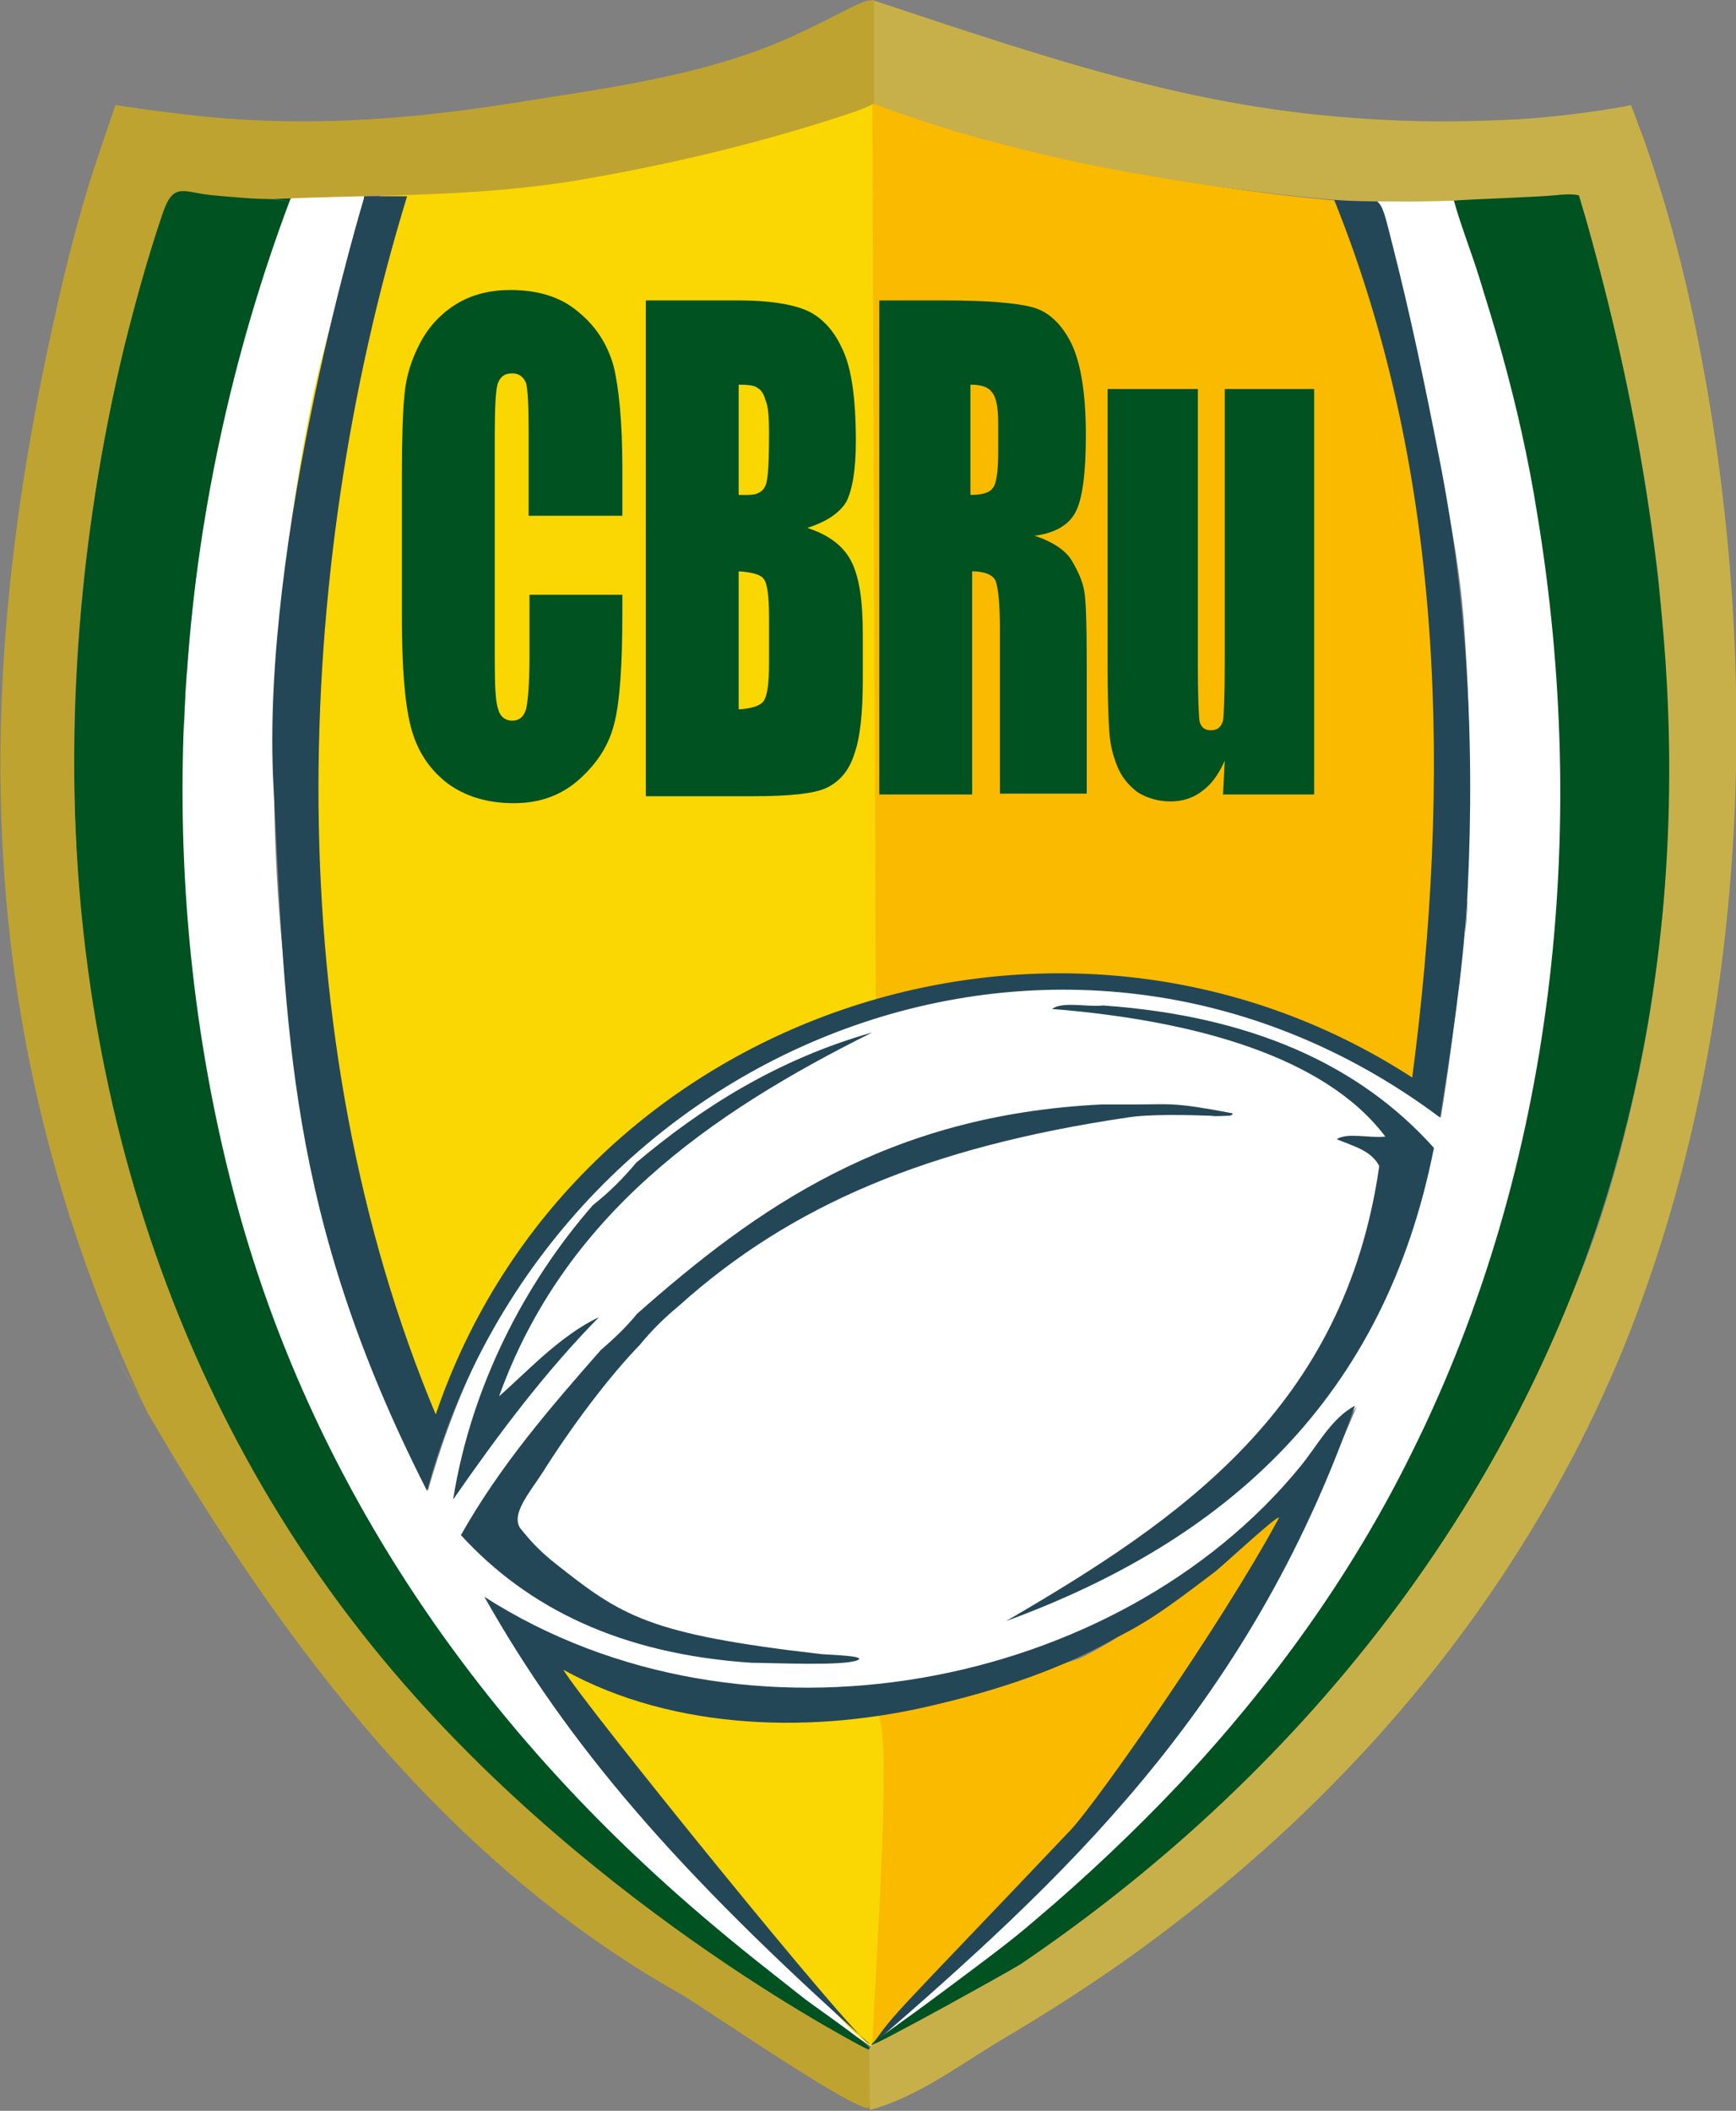 <?xml version="1.0" encoding="utf-8"?>
<!-- Generator: Adobe Illustrator 22.1.0, SVG Export Plug-In . SVG Version: 6.00 Build 0)  -->
<svg version="1.1" id="Layer_1" xmlns="http://www.w3.org/2000/svg" xmlns:xlink="http://www.w3.org/1999/xlink" wide="200px" height="243.1px"
	 viewBox="0 0 200 243.1" style="enable-background:new 0 0 200 243.1;" xml:space="preserve">
<rect x="0" y="0" width="200" height="243.1" fill="#808080" stroke="none"/>
<style type="text/css">
	.st0{fill:#FAD603;}
	.st1{fill:#C7B04A;}
	.st2{fill:#BFA330;}
	.st3{fill:#FFFFFF;}
	.st4{fill:#FABA00;}
	.st5{fill:#244757;}
	.st6{fill:#005221;}
</style>
<g>
	<g>
		<path class="st0" d="M100.6,11c1.3,30.9,1.8,48.6,2.3,92.9c0,3.7-1.9,8.6-1.9,11.8c-3.5,1.1-8.5,3.3-11.8,4.8
			c-8.3,3.8-12.1,6.8-15.7,9.6c-10.6,8.3-18.9,21.1-23.3,33.8c-9.2-21.5-14.9-47.3-14.9-70.5c0-24.4-12.9-64.4,10.6-71.6
			C57.9,18.2,82.8,16.7,100.6,11"/>
		<path class="st1" d="M33.5,23.2c2-0.6,6.4-0.6,8.4,0c-0.1,0.3,0,0.7-0.3,0.7C40.2,22.3,35.9,23.6,33.5,23.2"/>
		<path class="st2" d="M164.8,72.8c0.8,0.7,0.1,2.9,0.3,4.2C164.4,76.3,165,74.1,164.8,72.8"/>
		<path class="st2" d="M192.1,78c0.8,1.1,0.1,3.6,0.3,5.2C191.6,82.2,192.3,79.7,192.1,78"/>
		<path class="st1" d="M169.4,83.6c0.6,3.4,0.6,9.2,0,12.6V83.6z"/>
		<path class="st2" d="M116.3,111.6c2.9-0.6,8.3-0.6,11.2,0H116.3z"/>
		<path class="st1" d="M86.6,191.6h7C92,192.1,88.1,192.1,86.6,191.6"/>
		<path class="st2" d="M93.6,198.2c-1.2,0.6-4.8,0.6-5.9,0H93.6z"/>
		<path class="st2" d="M143.2,205.9c1.4-1.7,2.9-3.2,4.5-4.5C146.3,203,144.8,204.5,143.2,205.9"/>
		<path class="st2" d="M177.4,158.4c-0.9,2.1-1.7,4.4-3.1,5.9C175.3,162.4,176.1,160.1,177.4,158.4"/>
		<path class="st3" d="M21.2,84.3C21.9,64.2,25.5,44,32.2,25c1.7-4.9,11.6-8.4,9.4,0c-2.1,7.7-4.5,15-6,22.9
			c-8.1,41.4-4.2,85.4,13.7,123.8c16.3-57.7,73.9-74.9,116.7-43c3.1-19.1,4.1-38.5,2.6-57.7c-0.8-9.6-3.1-18.6-5.1-28
			c-0.9-4.2-3.2-13.7-4.4-17.8c-1-3.7-0.6-0.7,4-3.4c9.2-5.4,14.4,35.2,15.3,40.6c11.9,68.7-16.2,133.8-77.9,173.2
			c2.9-4.9,9.7-9.5,13.9-13.1c6.1-5.3,12.3-11.7,17.2-18.1c10-13,18.4-27.3,24.7-42.4c-2.3,3.1-11.9,14.3-16,17.4
			c-8.1,6-19.3,11.9-29,14.5c-18.9,5-47,1.1-55.2-9.9C61.7,194.3,69,203,77,212c3.6,4.1,8.2,8.5,11.9,12.7c1.4,1.6,11.1,9.3,11.5,11
			c-34.6-22.8-48.5-39.2-61.9-65.6C23.8,141.1,19,107,21.6,74.9C21.3,78,21.2,81.2,21.2,84.3c0.1-2.2,0.4-4.6,0.2-6.8
			C21.6,79,21.2,85.6,21.2,84.3C21.9,63.9,21.2,89.4,21.2,84.3"/>
		<path class="st2" d="M130.2,201.3c1.2-1.6,2-3.5,3.5-4.9C132.6,198.2,131.8,200.1,130.2,201.3"/>
		<path class="st4" d="M148.4,174.1c-3.1,6.8-10.3,16.2-14.1,22.2c-1.5,1.3-2.3,3.3-3.5,4.9c-5.7,9.3-24.3,28.7-26.5,30.5
			c-0.7,0.5-3.3,2.9-3.9,3.8c0.2-18.8,1.2-10.4,0.3-38.1c0-0.7,10.8-2.2,23.4-6.3c1.9-0.6,13.7-7.9,17.4-11.7
			C142.9,177.9,147.8,173.4,148.4,174.1"/>
		<path class="st0" d="M88.4,223.2c-9.7-10.5-16.7-18.9-24.1-31.7c6.1,3.4,15.2,4.2,24,6.5c1.3,0.3,10.2-0.9,12.6-0.7
			c2.1,0.2,0,27.7-0.4,38.4C96.7,233.3,91.7,225.9,88.4,223.2"/>
		<path class="st4" d="M165.3,72.3c-1.1-18.7-5.3-34.3-10.3-49.1c-20-1.7-38.7-5.9-54.5-11.8l0.4,104.4c4.7-1.4,30.7-8.1,61.8,8.4
			c0.8-6.2,2.5-11.1,2.6-18c0.2-1.2,0.4-4.7,0.6-5.4c2.3-8.2-0.3-15.3-0.3-22.1C165.7,77.9,165.6,73.6,165.3,72.3"/>
		<path class="st5" d="M73.3,133.9c7.6-6.4,16.3-11.9,27.2-15c-18.9,9.4-35.5,21.1-43,41.9c2.9-2.5,7-7,11.5-9.1
			c-6.2,6.3-11.6,13.5-16.8,21c2.1-13.2,8.4-25.1,16.1-33.9C70.2,137.3,71.8,135.7,73.3,133.9"/>
		<path class="st6" d="M33.5,22.8c-13.6,36-16.4,76.3-6.8,113.7c7.9,30.9,25.2,57.7,48.6,79.2c3.8,3.5,7.7,6.8,11.7,10
			c1.9,1.5,3.8,3,5.7,4.5c2,1.5,9,6.3,7.3,5.8c-34.4-11.8-60.6-43.5-76.3-76.6C6,121.8,4.9,77.7,14.8,37.8c1.1-4.6,2.4-9.1,3.9-13.5
			c0.5-1.5,0.9-2.8,0.9-2.8s10.8,1.3,13.8,1.7C31.4,22.9,28.7,22.5,33.5,22.8"/>
		<path class="st5" d="M127.1,115.8c17,1.2,29.5,6.8,38.1,16.4c-5.7,28.9-23.9,45.2-49.3,54.5c20.1-11.7,39-24.5,43-52.4
			c-0.9-1.8-3-2.3-4.9-3.1c1.2-0.8,3.8-0.1,5.6-0.3c-7-9.3-22.2-13.4-38.4-14.7C122.4,115.3,125.2,116,127.1,115.8"/>
		<path class="st5" d="M129.9,128.7c-23,3.4-38.8,10.1-51.7,21.7c-1.7,1.4-3.2,2.9-4.5,4.5c-3.5,3.6-7.8,9.3-11.2,14.7
			c-1.4,2.2-3.9,5-2.4,6.6c1.1,1.4,2.4,2.7,3.8,3.8c7.7,6.1,10.7,8.2,30.7,10.5c1.2,0.1,5.3,0.2,4.2,0.7c-1.6,0.7-9.9,0.3-12.2,0.3
			c-15.1-1-25.8-6.3-33.5-14.7c4.5-8,10.3-14.7,16.1-21.3c1.5-1.3,2.9-2.6,4.2-4.2c13.7-12.1,28.8-22.9,53.5-24.1c1.3,0,2.6,0,3.8,0
			c4.1,0,4.4-0.3,11.2,1c0.3,0.1-0.1,0.3-0.3,0.3c-0.7,0-1.4,0.1-2.1,0C136.9,128.4,132.3,128.3,129.9,128.7"/>
		<path class="st5" d="M169,103.9c-0.5,8.3-1.8,16.6-3.1,24.8c-43.5-32.5-102.9-8.1-116.7,43c-16.3-32-16.2-53.5-17.7-81.3
			c-1.5-28.4,10.5-67.8,10.5-67.8s1.9,0,4.9,0C33.5,66.4,32,119.5,50.2,162.9c15.7-46.2,71.8-65.2,112.5-38.8
			c4.4-33.7,3.9-69.1-9-101.1c5.7-0.1,5.1-1.2,6.7,5.1c2.1,8.2,3.8,16.4,5.4,24.6c3.5,17.7,4.2,35.3,3.1,53.2
			C168.9,105.4,169,104.2,169,103.9C168.5,112.2,169.2,102.8,169,103.9"/>
		<path class="st1" d="M159.4,13.8c5.4,0.3,10.8,0.2,16.2-0.1c2.7-0.2,5.5-0.5,8.2-0.9c1.4-0.2,2.7-0.4,4.1-0.7
			c0.5,1.2,0.9,2.5,1.4,3.7c2.9,8.2,5.1,16.7,6.7,25.3c6.7,35.2,5.5,74.2-6.7,108.2c-7.3,20.5-19.5,39.4-34.6,55
			c-7.5,7.8-15.9,14.9-24.7,21.2c-4.5,3.2-9.2,6.2-13.9,9c-5,2.9-10.2,7-15.9,8.5c-0.1-2.8-0.1-5.1-0.1-6.9
			c0-1.6,15.8-6.6,45.8-34.5c14.8-13.7,24.5-30.1,33.7-49.3c4.1-8.5,6.8-17.7,8.8-26.9c1.1-4.8,1.9-9.7,2.5-14.6
			c0.6-4.9,1.2-9.9,1-14.7c-0.3-4.6,0.1-21.2-0.9-30.1c-1.3-10.4-3.1-20.7-5.7-30.8c-0.7-2.7-1.4-5.4-2.1-8.1
			c-0.4-1.5-0.8-3-1.3-4.6c-1.3-0.2-2.6,0-3.9,0.1c-1.2,0.1-11.3,0.7-17.4,0.6c-2.2,0-4.8,0-7-0.2c-7.8-0.7-15.5-1.7-23.2-3.1
			c-6.8-1.2-13.5-2.8-20.1-4.7c-3.3-1-6.6-2.1-9.8-3.3c-1.7-4.2,1-12-0.3-12C123.6,7.7,139,12.8,159.4,13.8"/>
		<path class="st5" d="M156.1,161.9c-12.3,35.2-34.2,55-55.6,73.6c2.6-3.8,2.4-3.2,22.9-24.8c2.9-3.1,17.2-23.4,23.9-35.8
			c0.6-1.1-6.4,5.4-7.3,6.1c-3.6,2.7-7.1,5.5-11.2,7.5c-6.4,3.7-13.7,6.1-20.9,7.8c-13.9,3.4-30.2,3.1-43-4
			c2,3.5,33.9,42.9,35.3,43.1c-22.3-19.9-34.8-34.5-44.4-51.5c30,19.2,73,10.7,94-15C151.7,166.6,153.4,163.3,156.1,161.9"/>
		<path class="st6" d="M179.1,22.5c0.9-0.1,1.9-0.2,2.8,0c0.3,1.1,0.7,2.3,1,3.4c1.4,5,2.7,10.1,3.8,15.1c2.3,10.4,4,20.9,4.9,31.6
			c1.7,19.5,0.4,39.3-4.6,58.4c-10.2,39.5-35.9,72.5-69.4,95.2c-0.9,0.6-17.1,9.6-17.2,9.3c0-0.3,2.2-1.6,9.4-7
			c3.2-2.4,6.5-4.8,9.5-7.4c5.8-4.9,11.4-10.2,16.6-15.7c10.6-11.3,19.8-24,26.7-38c16.6-33.3,20.5-71.9,14.5-108.2
			c-1-6.3-2.4-12.5-4.1-18.6c-0.8-2.9-1.7-5.8-2.6-8.7c-0.8-2.6-2.2-6.2-2.9-8.8C170.5,22.9,176.8,22.7,179.1,22.5"/>
		<path class="st2" d="M24.4,175.4c0.1,0.1,0.1,0.2,0.2,0.3C24.6,175.6,24.5,175.5,24.4,175.4"/>
		<path class="st2" d="M24.8,176c0.2,0.4,0.4,0.7,0.5,0.9C25.2,176.6,25,176.3,24.8,176"/>
		<path class="st2" d="M24.6,175.7c0.1,0.1,0.1,0.2,0.2,0.3C24.7,175.9,24.7,175.8,24.6,175.7"/>
		<path class="st2" d="M25.8,177.7C25.8,177.7,25.8,177.7,25.8,177.7"/>
		<path class="st2" d="M12.6,155.1c0,0,0.1,0.1,0.1,0.1C12.7,155.2,12.7,155.2,12.6,155.1"/>
		<path class="st2" d="M12.4,154.8c0,0,0.1,0.1,0.2,0.4C12.5,154.9,12.4,154.8,12.4,154.8"/>
		<path class="st2" d="M12.4,154.8C12.4,154.8,12.4,154.8,12.4,154.8"/>
		<path class="st2" d="M25.8,177.7C25.8,177.7,25.8,177.7,25.8,177.7C25.8,177.7,25.8,177.7,25.8,177.7"/>
		<path class="st2" d="M12.7,155.3c0,0.1,0.1,0.1,0.1,0.2C12.8,155.4,12.8,155.3,12.7,155.3"/>
		<path class="st2" d="M25.3,176.9C25.3,176.9,25.3,176.9,25.3,176.9C25.3,176.9,25.3,176.9,25.3,176.9"/>
		<path class="st2" d="M25.7,177.5C25.7,177.6,25.7,177.6,25.7,177.5C25.7,177.6,25.7,177.6,25.7,177.5"/>
		<path class="st2" d="M16.9,162.5c0,0.1,0.1,0.1,0.1,0.2C17,162.6,17,162.6,16.9,162.5C17,162.5,17,162.5,16.9,162.5"/>
		<path class="st2" d="M13.4,156.4c-0.2-0.3-0.3-0.5-0.4-0.7C13.1,155.8,13.2,156.1,13.4,156.4"/>
		<path class="st2" d="M25.3,176.9c0.1,0.1,0.2,0.3,0.2,0.4C25.5,177.2,25.4,177.1,25.3,176.9"/>
		<path class="st2" d="M100.1,236.1c0,0-31.1-15.7-54.8-43.6C17.3,159.6,6,116.8,9,74.1c0.8-11.5,2.6-22.9,5.3-34.1
			c1.3-5.2,2.7-10.3,4.4-15.3c1.3-3.9,2.4-2.5,5.9-2.2c2.5,0.2,4.9,0.5,7.5,0.4c11.6-0.5,22.6-0.2,34.2-2.1
			c10.7-1.8,21.2-4.3,31.5-7.7c1.2-0.4,2.2-0.8,2.9-1.2V0.1c-1-0.4-3.2,1.2-8.8,3.8c-10.2,4.8-21.8,6.2-33,8
			c-12.7,2-24.6,2.8-37.4,1.3c-2.8-0.3-5.5-0.7-8.2-1.1c-0.9,2.6-1.8,5.3-2.7,8c-1.7,5.4-3.1,10.9-4.3,16.4
			C-2.7,76.7-4.2,118,16.9,162.5c0,0,0,0,0,0c0,0.1,0.1,0.1,0.1,0.2c15.8,27.1,34.5,51.8,61.5,67c2.3,1.3,21.7,14.7,21.7,12.9
			C100.2,238.1,100.1,236.1,100.1,236.1"/>
		<path class="st2" d="M16.9,162.4C16.9,162.5,16.9,162.5,16.9,162.4L16.9,162.4C16.9,162.5,16.9,162.5,16.9,162.4"/>
		<path class="st2" d="M16.9,162.4c-1.4-2.5-2.7-4.7-3.5-6.1C14.1,157.6,15.2,159.5,16.9,162.4"/>
		<path class="st2" d="M25.6,177.3c0,0.1,0.1,0.1,0.1,0.2C25.6,177.5,25.6,177.4,25.6,177.3"/>
		<path class="st2" d="M25.6,177.3C25.6,177.3,25.6,177.3,25.6,177.3C25.6,177.3,25.6,177.3,25.6,177.3"/>
		<path class="st2" d="M24.4,175.4c-1.3-2.3-3.6-6.3-7.4-12.7c0,0,0,0,0,0C19.6,167.1,22.7,172.4,24.4,175.4"/>
		<path class="st6" d="M71.6,59.4H60.9v-9.9c0-2.9-0.1-4.7-0.3-5.4C60.3,43.4,59.8,43,59,43c-0.9,0-1.4,0.4-1.7,1.3
			C57.1,45.2,57,47,57,49.9v26.4c0,2.8,0.1,4.6,0.4,5.4c0.2,0.8,0.8,1.3,1.6,1.3c0.8,0,1.3-0.4,1.6-1.3c0.2-0.8,0.4-2.8,0.4-6v-7.2
			h10.7v2.2c0,5.9-0.3,10.1-0.9,12.5c-0.6,2.5-1.9,4.6-4,6.5c-2.1,1.9-4.6,2.8-7.6,2.8c-3.1,0-5.7-0.8-7.8-2.4
			c-2-1.6-3.4-3.7-4.1-6.5c-0.7-2.8-1-7-1-12.5V54.6c0-4.1,0.1-7.2,0.3-9.2c0.2-2.1,0.8-4,1.8-5.9c1-1.9,2.4-3.4,4.2-4.5
			c1.8-1.1,3.9-1.6,6.2-1.6c3.2,0,5.8,0.8,7.8,2.5c2.1,1.7,3.4,3.8,4.1,6.3c0.6,2.5,1,6.4,1,11.7V59.4z"/>
		<path class="st6" d="M85.1,65.8v15.9c1.5-0.1,2.5-0.4,2.9-1c0.4-0.6,0.6-2,0.6-4.3v-5.3c0-2.4-0.2-3.9-0.6-4.4
			C87.7,66.2,86.7,65.9,85.1,65.8 M85.1,44.3V57c0.5,0,0.8,0,1.1,0c1.1,0,1.7-0.4,2-1.1c0.3-0.7,0.4-2.8,0.4-6.1
			c0-1.8-0.1-3-0.4-3.7c-0.2-0.7-0.5-1.2-0.9-1.4C87,44.4,86.2,44.3,85.1,44.3 M74.4,34.6h10.7c3.4,0,6,0.4,7.7,1.1
			c1.7,0.7,3.2,2.2,4.2,4.4c1.1,2.2,1.6,5.8,1.6,10.7c0,3.3-0.4,5.6-1.1,7c-0.8,1.3-2.3,2.3-4.5,3c2.5,0.8,4.2,2.1,5.1,3.9
			c0.9,1.8,1.3,4.5,1.3,8.3v5.3c0,3.8-0.3,6.7-1,8.6c-0.6,1.9-1.7,3.1-3.1,3.8c-1.4,0.7-4.3,1-8.6,1H74.4V34.6z"/>
		<path class="st6" d="M111.8,44.3V57c1.2,0,2.1-0.2,2.5-0.7c0.5-0.5,0.7-1.9,0.7-4.4v-3.1c0-1.8-0.2-3-0.7-3.6
			C113.9,44.6,113.1,44.3,111.8,44.3 M101.1,34.6h7.6c5.1,0,8.5,0.3,10.3,0.8c1.8,0.5,3.3,1.9,4.4,4.1c1.1,2.2,1.7,5.8,1.7,10.6
			c0,4.4-0.4,7.4-1.2,8.9c-0.8,1.5-2.4,2.4-4.7,2.7c2.1,0.7,3.6,1.7,4.3,2.9c0.7,1.2,1.2,2.3,1.4,3.4c0.2,1,0.3,3.8,0.3,8.4v15h-10
			V72.6c0-3-0.2-4.9-0.5-5.7c-0.3-0.7-1.3-1.1-2.7-1.1v25.7h-10.7V34.6z"/>
		<path class="st6" d="M151.4,44.8v46.7h-10.5l0.2-3.9c-0.7,1.6-1.6,2.8-2.6,3.5c-1,0.8-2.3,1.2-3.6,1.2c-1.5,0-2.8-0.4-3.9-1.1
			c-1-0.8-1.8-1.7-2.3-3c-0.5-1.2-0.8-2.5-0.9-3.9c-0.1-1.3-0.2-4-0.2-8V44.8H138v31.8c0,3.6,0.1,5.8,0.2,6.5c0.2,0.7,0.6,1,1.3,1
			c0.8,0,1.2-0.4,1.4-1.1c0.1-0.7,0.2-3,0.2-6.8V44.8H151.4z"/>
	</g>
</g>
</svg>
